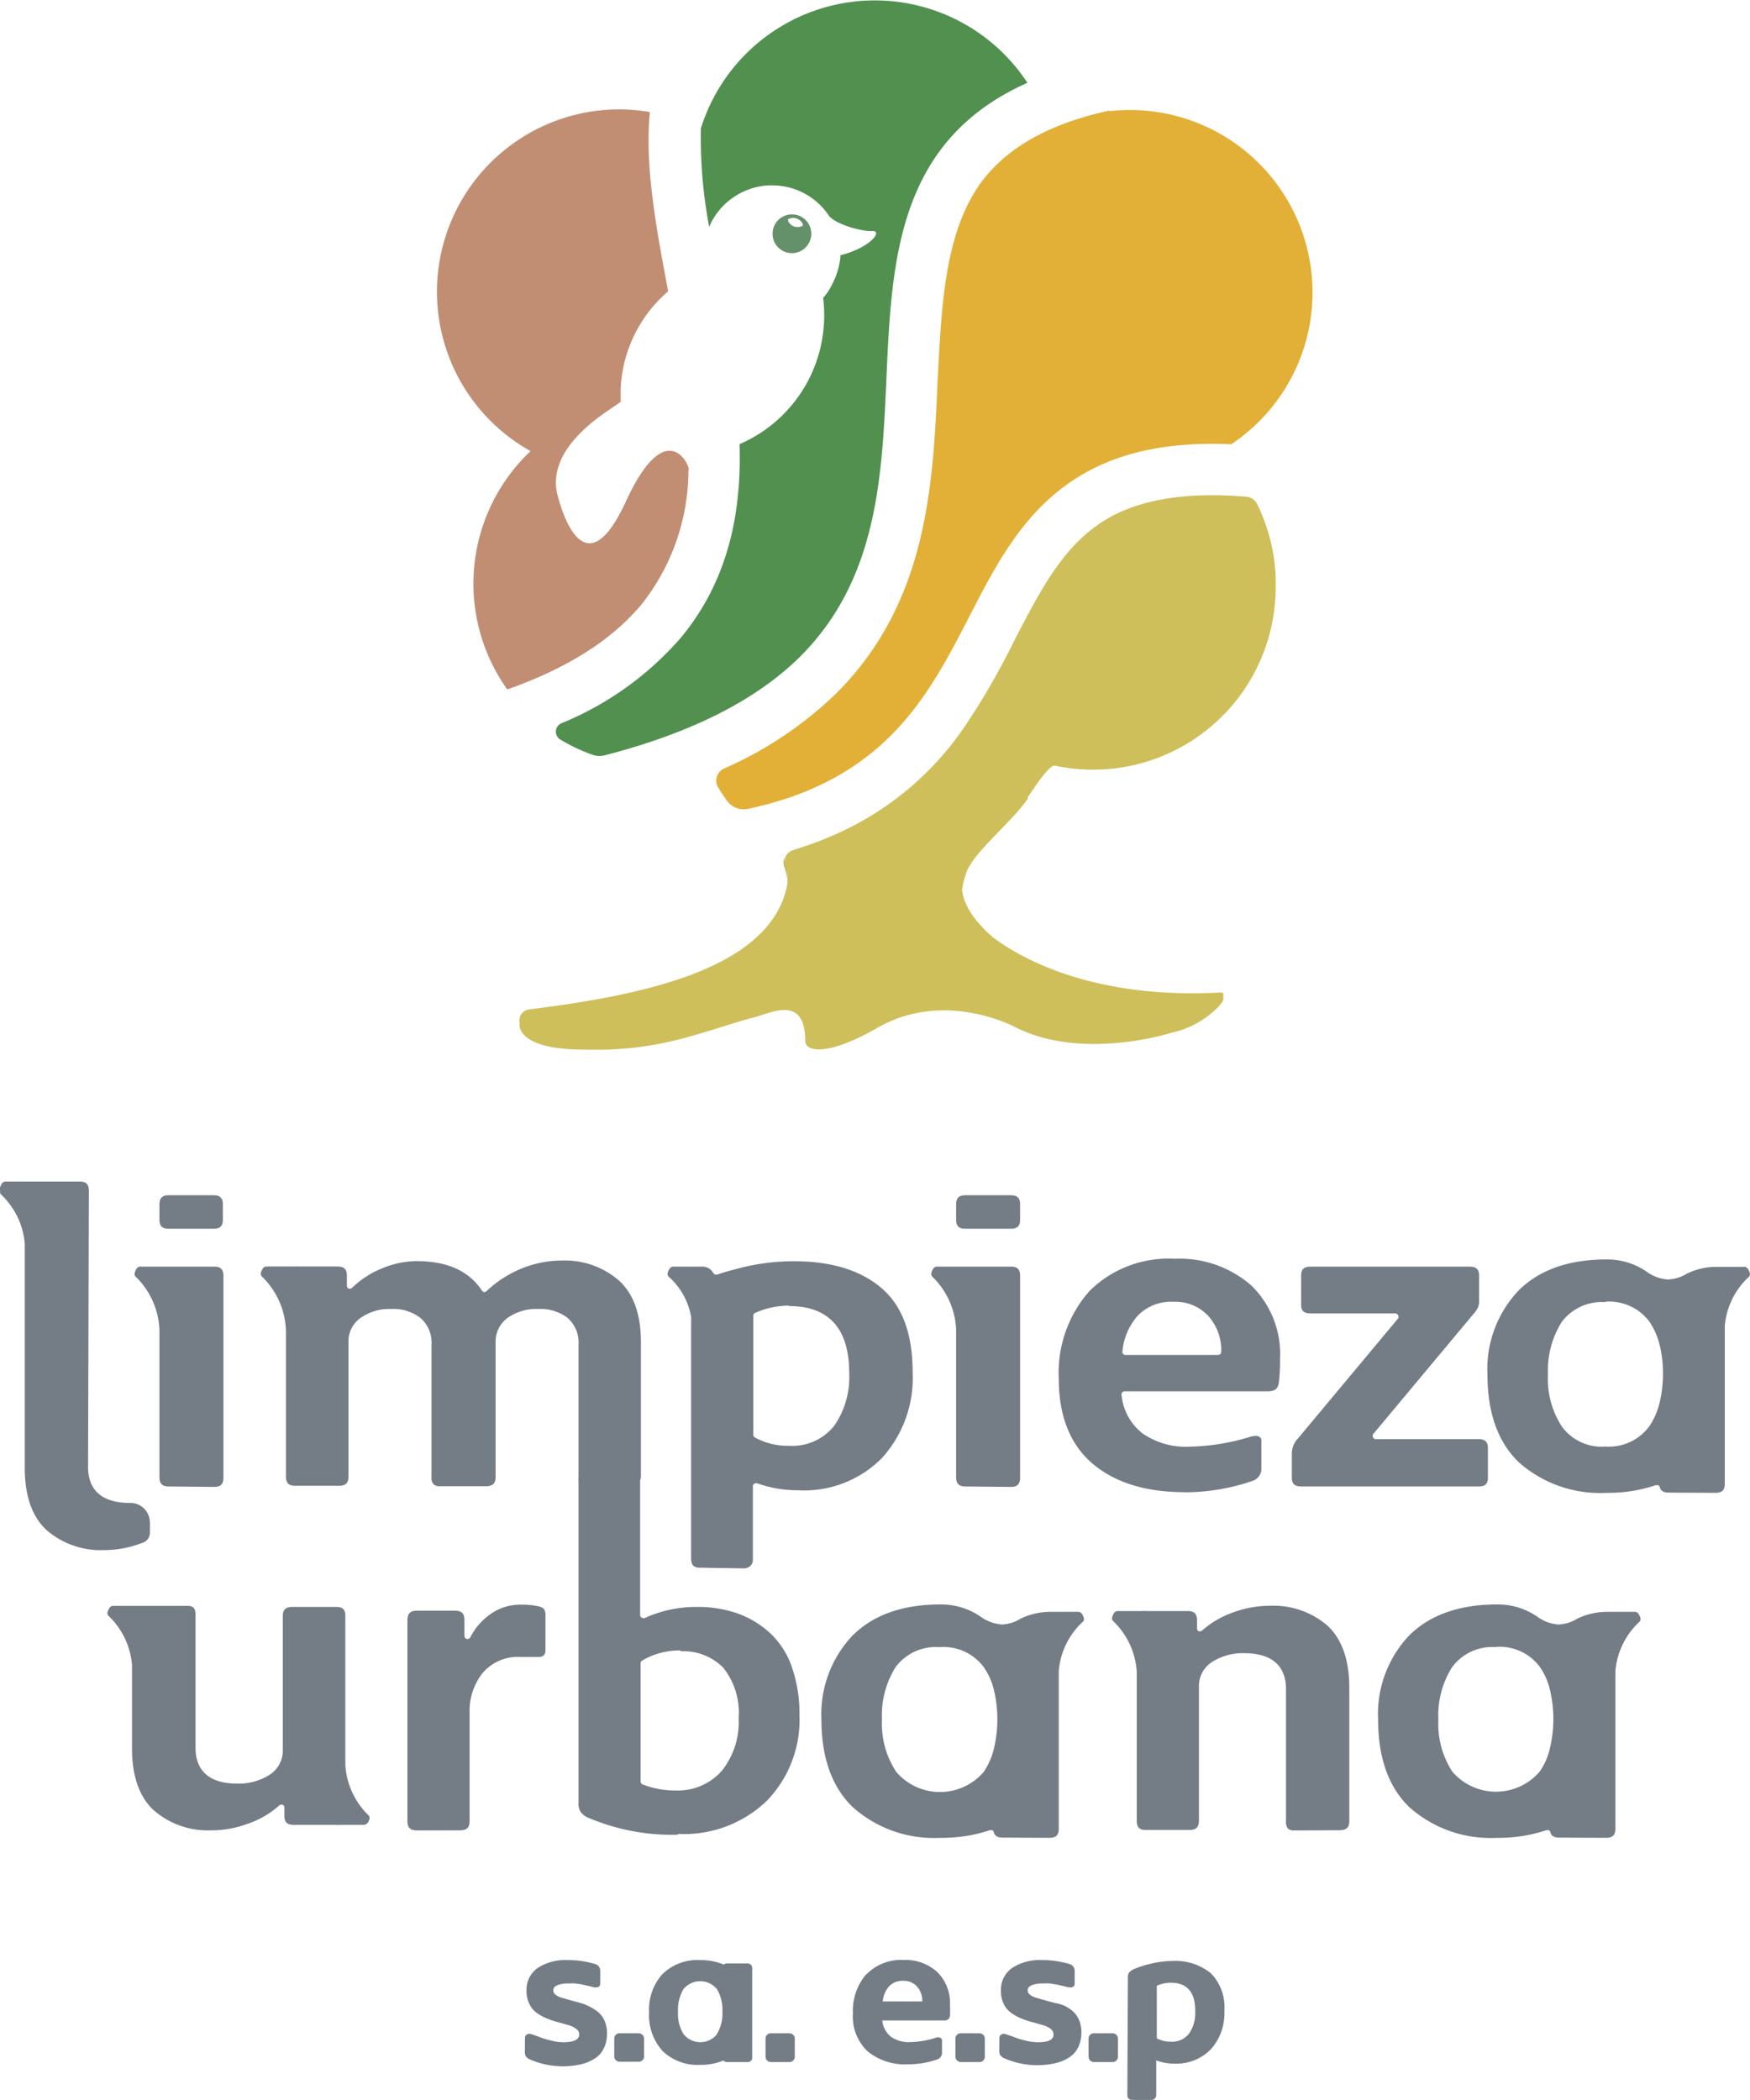 <svg xmlns="http://www.w3.org/2000/svg" viewBox="0 0 156.18 187.41"><defs><style>.cls-1{fill:#747d86;}.cls-2{fill:#0e0708;}.cls-2,.cls-3,.cls-4,.cls-5,.cls-6,.cls-7,.cls-8{fill-rule:evenodd;}.cls-3{fill:#c3b85d;}.cls-4{fill:#e2b037;}.cls-5{fill:#529050;}.cls-6{fill:#c18e74;}.cls-7{fill:#65916a;}.cls-8{fill:#cebf5a;}</style></defs><g id="Capa_2" data-name="Capa 2"><g id="Capa_1-2" data-name="Capa 1"><path class="cls-1" d="M15.06,132.66c-.58,0-.83-.25-.83-.82V118.65a7,7,0,0,0-2.12-4.71c-.16-.14-.13-.38.08-.72a.42.42,0,0,1,.39-.18h6.54c.58,0,.82.24.82.84v18c0,.57-.25.82-.82.82Zm0-23c-.59,0-.83-.24-.83-.83v-1.34c0-.57.25-.82.83-.82h4c.58,0,.83.25.83.82v1.34c0,.59-.24.83-.83.83Z"/><path class="cls-1" d="M13.38,135.8v1a.94.94,0,0,1-.61.87l-.25.09a9.31,9.31,0,0,1-3.21.58,7.39,7.39,0,0,1-5.17-1.8c-1.28-1.19-1.93-3.05-1.93-5.53V129.3h0V111A6.81,6.81,0,0,0,.1,106.61a.24.24,0,0,1-.09-.16.15.15,0,0,1,0-.07v0l0-.13c-.07-.14,0-.35.15-.62a.42.42,0,0,1,.39-.18H7.11c.58,0,.82.24.82.84l-.07,24.65c0,1.46.65,3.19,3.74,3.19h0a1.73,1.73,0,0,1,1.77,1.7"/><path class="cls-1" d="M105.71,133.17c-3.46,0-6.23-.86-8.22-2.56s-3-4.25-3-7.58a11,11,0,0,1,2.74-7.81,10,10,0,0,1,7.59-2.88,9.73,9.73,0,0,1,6.85,2.38,8.55,8.55,0,0,1,2.57,6.56,15.8,15.8,0,0,1-.11,2.13c-.08.53-.36.76-1,.76H100.36a.27.27,0,0,0-.2.09.28.28,0,0,0-.07.21,4.94,4.94,0,0,0,1.88,3.46,6.8,6.8,0,0,0,4.18,1.18,19.57,19.57,0,0,0,5.39-.87,2,2,0,0,1,.53-.09.67.67,0,0,1,.33.08.43.43,0,0,1,.17.44V131a1.14,1.14,0,0,1-.84,1.18,18.49,18.49,0,0,1-6,1m-1-17a4.13,4.13,0,0,0-3.22,1.27,5.57,5.57,0,0,0-1.34,3.17.26.26,0,0,0,.07.21.27.27,0,0,0,.2.09h8.27a.28.28,0,0,0,.28-.27,4.58,4.58,0,0,0-1.15-3.2,4,4,0,0,0-3.11-1.27"/><path class="cls-1" d="M116.14,132.66c-.6,0-.85-.23-.85-.78v-2.15a2,2,0,0,1,.57-1.38l8.91-10.68a.28.28,0,0,0,0-.29.27.27,0,0,0-.25-.16H117c-.62,0-.88-.22-.88-.77v-2.63c0-.55.26-.78.88-.78h14.14c.6,0,.86.24.86.78v2.26a1.53,1.53,0,0,1-.1.61,3.07,3.07,0,0,1-.47.66L122.54,128a.26.26,0,0,0,0,.28.28.28,0,0,0,.25.16h9.18c.57,0,.82.24.82.81v2.63c0,.55-.24.78-.82.78Z"/><path class="cls-1" d="M37.22,163.36c-.6,0-.86-.25-.86-.82V144.62c0-.61.25-.87.82-.87h3.43c.6,0,.84.25.84.87V146a.28.28,0,0,0,.21.27h.06a.29.29,0,0,0,.25-.14,5.62,5.62,0,0,1,1.85-2.11,4.55,4.55,0,0,1,2.69-.81,7,7,0,0,1,1.56.15,1,1,0,0,1,.49.25,1.06,1.06,0,0,1,.12.6v3.05c0,.44-.19.62-.67.62h-.69c-.34,0-.59,0-.81,0a4.13,4.13,0,0,0-3.44,1.43,5.46,5.46,0,0,0-1.16,3.56v9.66c0,.57-.26.82-.86.82Z"/><path class="cls-1" d="M62.46,139.91c-.55,0-.78-.24-.78-.84V117.6a.13.13,0,0,0,0-.06,6.22,6.22,0,0,0-2-3.6c-.16-.14-.13-.38.08-.72a.42.42,0,0,1,.39-.18H62.6a1.12,1.12,0,0,1,1.06.57.27.27,0,0,0,.24.14H64c.58-.2,1.3-.4,2.14-.61a19.25,19.25,0,0,1,4.72-.58c3.37,0,6,.82,7.86,2.44s2.73,4.13,2.73,7.49a10.63,10.63,0,0,1-2.71,7.6A9.75,9.75,0,0,1,71.21,133a10.69,10.69,0,0,1-3.65-.63l-.1,0a.28.28,0,0,0-.27.28v6.48a.78.78,0,0,1-.22.62.89.89,0,0,1-.64.22Zm7.93-23.39a7.59,7.59,0,0,0-3,.65.26.26,0,0,0-.16.25v10.64a.27.27,0,0,0,.14.23,6.12,6.12,0,0,0,3.09.74,4.76,4.76,0,0,0,4-1.8,7.61,7.61,0,0,0,1.33-4.67c0-4-1.82-6-5.39-6"/><path class="cls-1" d="M115.51,163.36a.8.8,0,0,1-.58-.18,1,1,0,0,1-.16-.64V150.73c0-1.45-.65-3.19-3.74-3.19a5.11,5.11,0,0,0-2.84.77A2.55,2.55,0,0,0,107,150.5v12c0,.57-.26.82-.86.82h-3.87c-.58,0-.82-.24-.82-.82v-13.3a6.84,6.84,0,0,0-2.1-4.52c-.16-.13-.14-.38.07-.72a.42.42,0,0,1,.39-.18h2.14a1,1,0,0,1,.32,0H106c.59,0,.83.25.83.84v.72a.28.28,0,0,0,.16.25l.11,0a.29.29,0,0,0,.18-.07,8.39,8.39,0,0,1,2.83-1.64,9.39,9.39,0,0,1,3.22-.57,7.35,7.35,0,0,1,5.16,1.79c1.28,1.2,1.93,3.06,1.93,5.53v11.89c0,.57-.26.82-.88.82Z"/><path class="cls-1" d="M60.49,163.74a19,19,0,0,1-8-1.52,1.53,1.53,0,0,1-.65-.49,1.3,1.3,0,0,1-.21-.82V132.29a.2.2,0,0,0,0-.07,1.92,1.92,0,0,1,0-.38V120a2.89,2.89,0,0,0-1-2.4,4,4,0,0,0-2.59-.78,4.47,4.47,0,0,0-2.66.74,2.62,2.62,0,0,0-1.15,2.09v12.17c0,.57-.26.82-.86.82h-4.1a.8.8,0,0,1-.58-.18.85.85,0,0,1-.18-.64V120a2.9,2.9,0,0,0-1-2.39,4,4,0,0,0-2.6-.79,4.47,4.47,0,0,0-2.7.78,2.53,2.53,0,0,0-1.11,2.18v12c0,.57-.25.82-.86.82H26.34c-.57,0-.82-.25-.82-.82V118.93a7,7,0,0,0-2.14-5c-.16-.14-.14-.38.07-.72a.43.43,0,0,1,.39-.18h2.44a1.39,1.39,0,0,1,.3,0h3.56c.57,0,.82.25.82.83v.9a.26.26,0,0,0,.17.25l.1,0a.27.27,0,0,0,.19-.08,8.38,8.38,0,0,1,2.67-1.73,8.12,8.12,0,0,1,3.08-.65c2.76,0,4.67.87,5.85,2.64a.27.27,0,0,0,.2.12h0a.26.26,0,0,0,.19-.07,10,10,0,0,1,3.07-2,9.43,9.43,0,0,1,3.63-.74,7.34,7.34,0,0,1,5.15,1.8c1.3,1.21,1.94,3,1.94,5.53v11.89a1.1,1.1,0,0,1-.07.4.36.36,0,0,0,0,.1v11.91a.26.26,0,0,0,.13.23.27.27,0,0,0,.15.05.2.2,0,0,0,.11,0,11.14,11.14,0,0,1,4.69-1,10.79,10.79,0,0,1,3.55.56,8.48,8.48,0,0,1,2.87,1.69,7.4,7.4,0,0,1,2,3,12.67,12.67,0,0,1,.72,4.41,10.39,10.39,0,0,1-2.93,7.66,10.66,10.66,0,0,1-7.9,2.94m.24-16.37a6.5,6.5,0,0,0-3.45.9.27.27,0,0,0-.14.23V159a.27.27,0,0,0,.18.25,7.78,7.78,0,0,0,2.92.54A5.22,5.22,0,0,0,64.45,158a7,7,0,0,0,1.47-4.67,6.44,6.44,0,0,0-1.36-4.48,5,5,0,0,0-3.83-1.48"/><path class="cls-1" d="M148.93,133.21c-.6,0-.74-.26-.8-.49a.29.29,0,0,0-.14-.17.31.31,0,0,0-.13,0h-.1a13.37,13.37,0,0,1-4.4.68,10.91,10.91,0,0,1-7.78-2.7c-1.88-1.78-2.83-4.42-2.83-7.84a10.17,10.17,0,0,1,2.78-7.52c1.84-1.84,4.48-2.77,7.83-2.77a6.2,6.2,0,0,1,3.58,1.08,3.63,3.63,0,0,0,1.91.71,3.51,3.51,0,0,0,1.69-.52,6.09,6.09,0,0,1,2.55-.61h2.51a.4.4,0,0,1,.39.18c.22.34.24.58.08.72a6.72,6.72,0,0,0-2.14,4.37v14.08c0,.58-.24.82-.84.82Zm-5.65-17a4.48,4.48,0,0,0-3.91,1.78,8.12,8.12,0,0,0-1.22,4.68,7.8,7.8,0,0,0,1.25,4.66,4.41,4.41,0,0,0,3.88,1.77,4.49,4.49,0,0,0,3.9-1.79,6.31,6.31,0,0,0,.9-2,10.46,10.46,0,0,0,.33-2.68,10.18,10.18,0,0,0-.33-2.74,6.3,6.3,0,0,0-.88-1.94,4.48,4.48,0,0,0-3.92-1.78"/><path class="cls-1" d="M139.16,164c-.6,0-.75-.26-.8-.49a.26.26,0,0,0-.14-.17.32.32,0,0,0-.14,0H138a13.37,13.37,0,0,1-4.4.68,10.91,10.91,0,0,1-7.78-2.7c-1.88-1.78-2.83-4.42-2.83-7.84a10.2,10.2,0,0,1,2.77-7.52c1.85-1.84,4.49-2.77,7.84-2.77a6.2,6.2,0,0,1,3.58,1.08,3.65,3.65,0,0,0,1.9.71,3.46,3.46,0,0,0,1.7-.53,6.15,6.15,0,0,1,2.54-.6h2.51a.42.42,0,0,1,.4.18c.21.34.24.58.08.71a6.76,6.76,0,0,0-2.14,4.37v14.09c0,.58-.25.82-.85.82Zm-5.65-17a4.46,4.46,0,0,0-3.91,1.78,8,8,0,0,0-1.23,4.68,7.8,7.8,0,0,0,1.25,4.66,5.14,5.14,0,0,0,7.78,0,5.89,5.89,0,0,0,.9-2,11.29,11.29,0,0,0,0-5.42,6,6,0,0,0-.88-1.94,4.46,4.46,0,0,0-3.91-1.78"/><path class="cls-1" d="M89.49,164c-.6,0-.74-.26-.8-.49a.26.26,0,0,0-.14-.17.28.28,0,0,0-.13,0h-.09a13.43,13.43,0,0,1-4.41.68,10.88,10.88,0,0,1-7.77-2.7c-1.88-1.78-2.84-4.42-2.84-7.84a10.21,10.21,0,0,1,2.78-7.52c1.85-1.84,4.48-2.77,7.83-2.77a6.2,6.2,0,0,1,3.58,1.08,3.72,3.72,0,0,0,1.91.71,3.43,3.43,0,0,0,1.69-.53,6.21,6.21,0,0,1,2.55-.6h2.51a.42.42,0,0,1,.4.18c.21.34.24.58.07.71a6.76,6.76,0,0,0-2.14,4.37v14.09c0,.58-.24.82-.84.82Zm-5.64-17a4.48,4.48,0,0,0-3.92,1.78,8.1,8.1,0,0,0-1.22,4.68A7.8,7.8,0,0,0,80,158.15a5.14,5.14,0,0,0,7.78,0,6.31,6.31,0,0,0,.9-2,11.29,11.29,0,0,0,0-5.42,6,6,0,0,0-.88-1.94A4.48,4.48,0,0,0,83.85,147"/><path class="cls-1" d="M32.8,162.68a.42.42,0,0,1-.39.18H30.27a1.39,1.39,0,0,1-.32,0H26.2c-.58,0-.82-.24-.82-.83v-.73a.25.25,0,0,0-.17-.24.2.2,0,0,0-.11,0,.31.31,0,0,0-.18.07,8.14,8.14,0,0,1-2.83,1.64,9.32,9.32,0,0,1-3.22.58,7.37,7.37,0,0,1-5.16-1.8c-1.28-1.19-1.93-3.06-1.93-5.53v-1.68h0v-5.76a6.85,6.85,0,0,0-2.09-4.37c-.16-.13-.13-.37.08-.71a.4.4,0,0,1,.38-.18h6.55a.81.81,0,0,1,.59.17,1,1,0,0,1,.16.64V156c0,1.45.65,3.18,3.73,3.18a5.12,5.12,0,0,0,2.85-.77,2.55,2.55,0,0,0,1.21-2.19v-12c0-.57.26-.81.87-.81H30c.59,0,.82.23.82.81v13.31A6.84,6.84,0,0,0,32.88,162c.16.14.13.38-.08.72"/><path class="cls-1" d="M86.16,132.66c-.58,0-.83-.25-.83-.82V118.65a7,7,0,0,0-2.12-4.71c-.16-.14-.13-.38.08-.72a.42.42,0,0,1,.39-.18h6.54c.58,0,.82.24.82.84v18c0,.57-.25.82-.82.82Zm0-23c-.59,0-.83-.24-.83-.83v-1.34c0-.57.25-.82.83-.82h4.06c.57,0,.82.25.82.82v1.34c0,.59-.24.83-.82.83Z"/><path class="cls-1" d="M46.85,181.91a.39.39,0,0,1,.15-.33.46.46,0,0,1,.39-.05l.67.23a6.64,6.64,0,0,0,1.12.35,4.28,4.28,0,0,0,1.1.15c.94,0,1.41-.23,1.41-.7a.59.59,0,0,0-.26-.49,2.33,2.33,0,0,0-.67-.33l-.92-.26a6.61,6.61,0,0,1-1-.33,4.15,4.15,0,0,1-.91-.49,2,2,0,0,1-.67-.79,2.49,2.49,0,0,1-.27-1.19,2.37,2.37,0,0,1,1-2.05,4.5,4.5,0,0,1,2.65-.7,8.14,8.14,0,0,1,2.49.36.61.61,0,0,1,.44.6V177c0,.24-.11.36-.34.36a.94.94,0,0,1-.22,0l-.43-.11-.62-.14-.58-.09a3.78,3.78,0,0,0-.63,0,2.54,2.54,0,0,0-1,.15c-.25.1-.37.25-.37.45a.49.49,0,0,0,.2.4,1.66,1.66,0,0,0,.55.27l.77.22.88.24a4.36,4.36,0,0,1,.88.35,4.29,4.29,0,0,1,.77.51,2.13,2.13,0,0,1,.54.77,2.73,2.73,0,0,1,.2,1.1,2.87,2.87,0,0,1-.31,1.38,2.18,2.18,0,0,1-.87.91,3.9,3.9,0,0,1-1.23.48,7.34,7.34,0,0,1-4.5-.47.85.85,0,0,1-.32-.25.69.69,0,0,1-.1-.38Z"/><path class="cls-1" d="M55.3,181.46H57a.48.48,0,0,1,.48.48v1.62A.47.47,0,0,1,57,184H55.3a.48.48,0,0,1-.48-.48v-1.62A.47.47,0,0,1,55.3,181.46Z"/><path class="cls-1" d="M68.79,181.46h1.66a.48.48,0,0,1,.48.48v1.62a.47.47,0,0,1-.47.47H68.8a.48.48,0,0,1-.48-.48v-1.62A.47.47,0,0,1,68.79,181.46Z"/><path class="cls-1" d="M77.31,176.22a4.3,4.3,0,0,1,3.33-1.3,4.19,4.19,0,0,1,3,1.07,3.86,3.86,0,0,1,1.14,2.95,7.17,7.17,0,0,1,0,.95.46.46,0,0,1-.52.43H78.74a2.1,2.1,0,0,0,.76,1.44,2.76,2.76,0,0,0,1.71.49,8,8,0,0,0,2.27-.38.55.55,0,0,1,.46,0,.31.31,0,0,1,.13.3v1a.62.62,0,0,1-.44.63,7.77,7.77,0,0,1-2.61.43,5.24,5.24,0,0,1-3.58-1.15,4.26,4.26,0,0,1-1.32-3.4,5,5,0,0,1,1.19-3.49m5,2.43a1.93,1.93,0,0,0-.46-1.32,1.58,1.58,0,0,0-1.24-.52,1.65,1.65,0,0,0-1.29.52,2.39,2.39,0,0,0-.54,1.32Z"/><path class="cls-1" d="M85.75,181.46h1.66a.48.48,0,0,1,.48.48v1.62a.47.47,0,0,1-.47.47H85.75a.48.48,0,0,1-.48-.48v-1.62A.47.47,0,0,1,85.75,181.46Z"/><path class="cls-1" d="M89.19,181.91a.39.39,0,0,1,.15-.33.44.44,0,0,1,.38-.05l.68.23a6.83,6.83,0,0,0,1.11.35,4.4,4.4,0,0,0,1.1.15c1,0,1.41-.23,1.41-.7a.61.61,0,0,0-.25-.49,2.33,2.33,0,0,0-.67-.33l-.92-.26a6.27,6.27,0,0,1-1-.33,4.15,4.15,0,0,1-.91-.49,2.12,2.12,0,0,1-.68-.79,2.61,2.61,0,0,1-.26-1.19,2.37,2.37,0,0,1,1-2.05,4.48,4.48,0,0,1,2.65-.7,8.14,8.14,0,0,1,2.49.36.61.61,0,0,1,.44.6V177a.32.32,0,0,1-.35.36.86.86,0,0,1-.21,0l-.43-.11-.62-.14-.58-.09a3.78,3.78,0,0,0-.63,0,2.54,2.54,0,0,0-1,.15c-.25.1-.37.25-.37.45a.49.49,0,0,0,.2.4,1.7,1.7,0,0,0,.54.27l.77.22.88.24A4.22,4.22,0,0,1,95,179a3.88,3.88,0,0,1,.76.51,2.13,2.13,0,0,1,.54.77,2.73,2.73,0,0,1,.21,1.1,3,3,0,0,1-.31,1.38,2.25,2.25,0,0,1-.87.91,3.9,3.9,0,0,1-1.23.48,7.34,7.34,0,0,1-4.5-.47.78.78,0,0,1-.32-.25.61.61,0,0,1-.1-.38Z"/><path class="cls-1" d="M97.63,181.46h1.66a.48.48,0,0,1,.48.48v1.62a.47.47,0,0,1-.47.47H97.63a.48.48,0,0,1-.48-.48v-1.62A.47.47,0,0,1,97.63,181.46Z"/><path class="cls-1" d="M100.66,176.44a.61.61,0,0,1,.12-.41,1.25,1.25,0,0,1,.34-.26,8.35,8.35,0,0,1,1.52-.5,8,8,0,0,1,2-.26,5,5,0,0,1,3.43,1.1,4.33,4.33,0,0,1,1.2,3.36,4.8,4.8,0,0,1-1.19,3.4,4.26,4.26,0,0,1-3.29,1.3,4.4,4.4,0,0,1-1.6-.29v3.05a.47.47,0,0,1-.13.36.51.51,0,0,1-.35.12h-1.65c-.31,0-.45-.16-.45-.48Zm2.58,5.47a2.53,2.53,0,0,0,1.26.3,1.89,1.89,0,0,0,1.63-.74,3.26,3.26,0,0,0,.54-2c0-1.68-.73-2.52-2.18-2.52a3.09,3.09,0,0,0-1.25.27Z"/><path class="cls-1" d="M66.66,175.23H64.93a.49.49,0,0,0-.34.1,5.31,5.31,0,0,0-2.12-.4,4.44,4.44,0,0,0-3.35,1.25,4.7,4.7,0,0,0-1.19,3.37,4.75,4.75,0,0,0,1.22,3.51,4.49,4.49,0,0,0,3.32,1.22,5.23,5.23,0,0,0,2.09-.39.42.42,0,0,0,.37.14h1.73a.41.41,0,0,0,.47-.47v-7.85a.42.42,0,0,0-.47-.48M64,181.53a1.91,1.91,0,0,1-3,0,3.44,3.44,0,0,1-.49-2,3.58,3.58,0,0,1,.48-2,1.93,1.93,0,0,1,3,0,3.58,3.58,0,0,1,.48,2,3.51,3.51,0,0,1-.49,2"/><path class="cls-2" d="M70.28,78.81h0c0-.1,0-.21,0-.32a1.74,1.74,0,0,1,0,.32"/><path class="cls-3" d="M70,77.37a1.13,1.13,0,0,1,0-.79,4.63,4.63,0,0,1,.23,1.91A4.59,4.59,0,0,0,70,77.37"/><path class="cls-3" d="M85.77,79.17v.09a.28.28,0,0,1,0-.09Z"/><path class="cls-4" d="M99,9.87c-5.31,1.16-9,3.23-11.32,6.25-3.36,4.47-3.65,11-4,17.83-.41,9.3-.88,19.85-9.12,28a34.07,34.07,0,0,1-9.94,6.64,1.18,1.18,0,0,0-.53,1.68c.25.41.51.8.78,1.18a1.85,1.85,0,0,0,1.92.73,32.79,32.79,0,0,0,4-1.12c9.14-3.28,12.47-9.75,15.7-16,2.56-5,5.21-10.09,10.62-13,3.4-1.84,7.58-2.64,12.77-2.41a16.28,16.28,0,0,0-9-29.83,16.48,16.48,0,0,0-1.87.1"/><path class="cls-5" d="M91.69,7.39c-11.64,5.19-12.11,15.9-12.58,26.36-.39,8.87-.8,18-7.75,24.9C67.44,62.5,61.7,65.41,54,67.4a1.93,1.93,0,0,1-1.21-.07A16,16,0,0,1,50,66a.82.82,0,0,1,.1-1.45A28.28,28.28,0,0,0,60.8,56.87C65,51.77,66.19,45.78,66,39.64a12.49,12.49,0,0,0,7.54-10.92,11.47,11.47,0,0,0-.08-2.12,5.89,5.89,0,0,0,.94-1.51A6.16,6.16,0,0,0,75,22.93v-.15c2.71-.68,3.82-2.21,2.84-2.16s-3.47-.65-3.93-1.47a6.08,6.08,0,0,0-4.72-2.6,5.87,5.87,0,0,0-2.65.47,6.08,6.08,0,0,0-3.25,3.23,42.84,42.84,0,0,1-.74-8.79h0A16.27,16.27,0,0,1,91.69,7.39"/><path class="cls-6" d="M61.44,41.92a19.3,19.3,0,0,1-4.17,12c-2.64,3.18-6.61,5.71-12,7.61a16.27,16.27,0,0,1,2.08-21.27,16.28,16.28,0,0,1,7.92-30.5A17,17,0,0,1,58,10c-.47,4.82.56,10.32,1.63,16a12.16,12.16,0,0,0-4.24,8.7c0,.39,0,.77,0,1.15-.54.55-6.46,3.57-5.71,8,0,0,2.08,9.78,6.17.92,3.55-7.71,5.64-3.38,5.62-2.89"/><path class="cls-7" d="M72.27,20.19a1.73,1.73,0,1,0-.93,2.27,1.74,1.74,0,0,0,.93-2.27m-.73,0a.92.92,0,0,1-1.21-.49.5.5,0,0,1,0-.13l.1-.05a.93.93,0,0,1,1.22.5l0,.12-.1.05"/><path class="cls-8" d="M91.69,71.21c.32-.47,1.92-3,2.46-2.88a16.29,16.29,0,0,0,19.7-15.91v-.85A16.2,16.2,0,0,0,112.2,45a1.17,1.17,0,0,0-1-.67c-5.07-.42-9,.16-12,1.75C95.1,48.3,93,52.39,90.54,57.13a64.45,64.45,0,0,1-4.4,7.64,27.15,27.15,0,0,1-12.31,10c-.49.21-1,.41-1.52.59s-1,.34-1.5.5a1.19,1.19,0,0,0-.77.73l.06.2a.6.6,0,0,0-.06.11,4.78,4.78,0,0,1,.24,1.33,2.44,2.44,0,0,1,0,.27c0,.05,0,.11,0,.16s0,.1,0,.16h0a8,8,0,0,1-.92,2.57l0,0c-3,5.2-11.63,7.41-22.17,8.7a1,1,0,0,0-.81,1.21,1,1,0,0,0,.07.57c.33.87,1.79,1.8,5.62,1.8,6.94.21,10.56-1.63,15.38-2.92,1.46-.39,4.4-1.93,4.42,2.16,0,1,2.08,1.32,6.4-1.16,6.11-3.55,12.5,0,12.5,0,6,2.93,13.77.42,13.77.42a8.31,8.31,0,0,0,4.3-2.43c.31-.37.43-.66.31-.78.11-.25,0-.4-.25-.38-11.76.64-18.26-3.36-20.37-5-1.78-1.59-2.52-2.91-2.67-4.17a8.48,8.48,0,0,1,.39-1.56c.69-1.85,4.09-4.51,5.51-6.62"/></g></g></svg>
